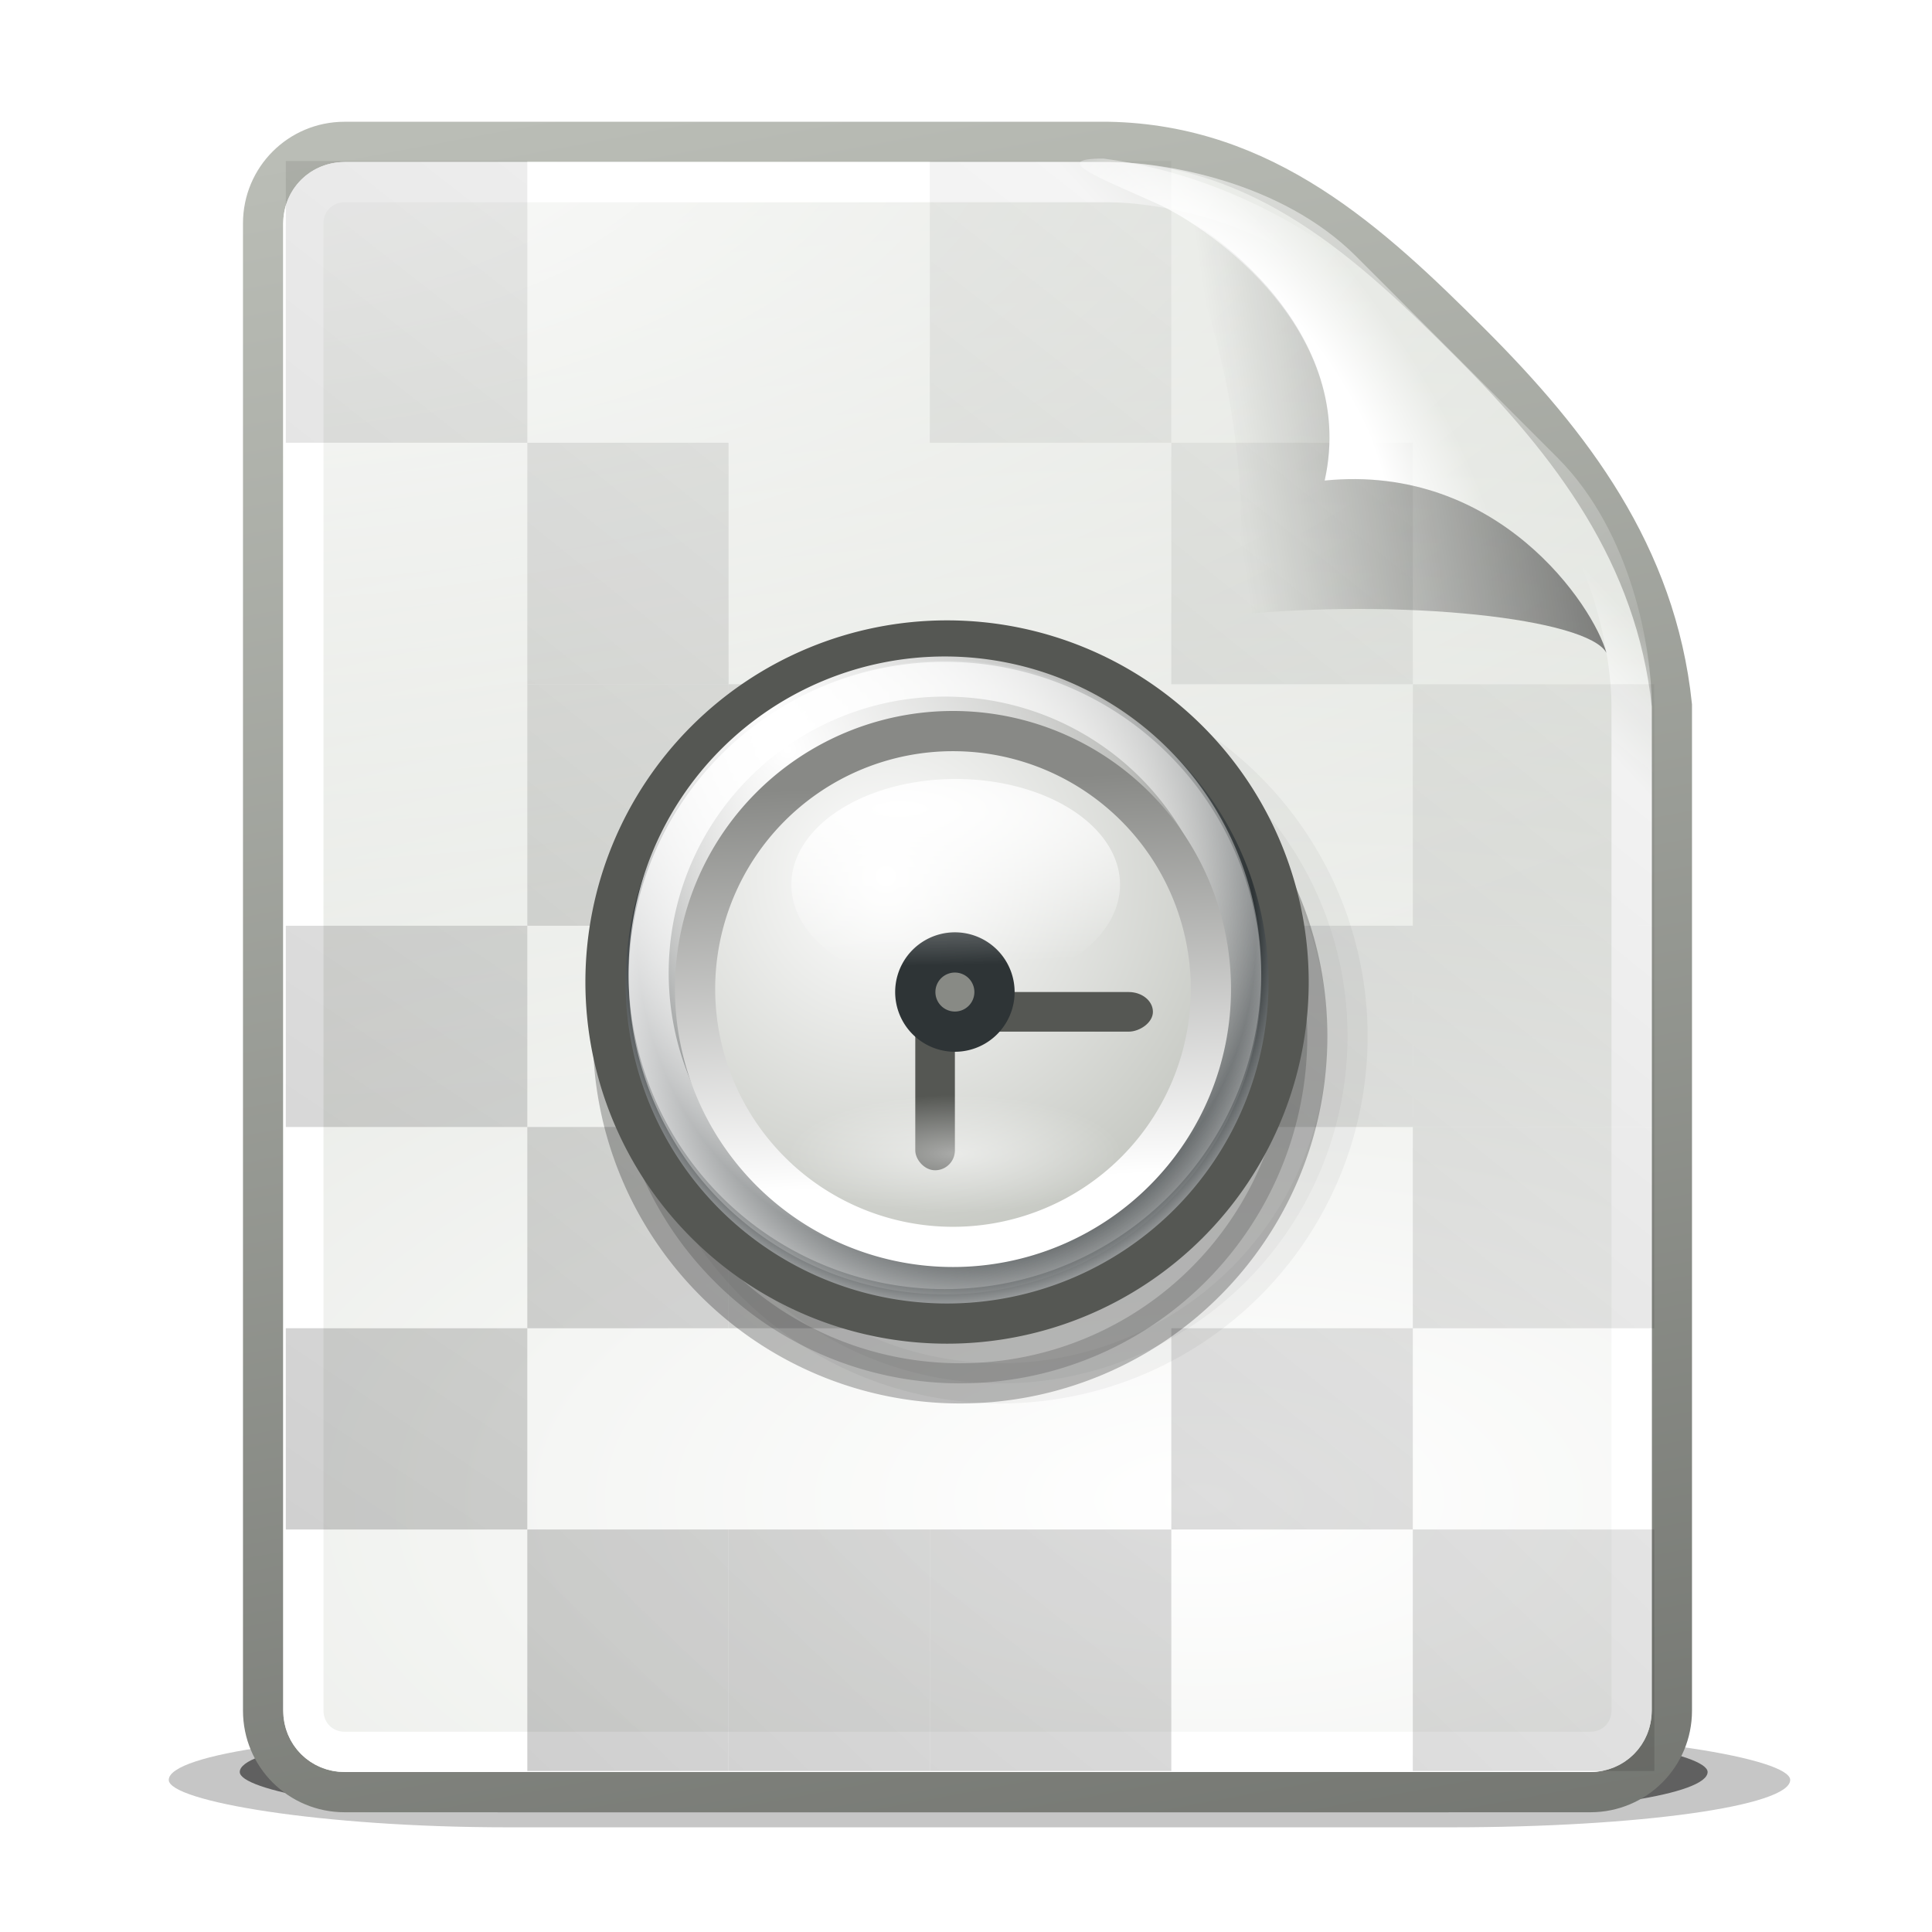 <?xml version="1.0" encoding="UTF-8" standalone="no"?>
<!-- Created with Inkscape (http://www.inkscape.org/) -->
<svg
   xmlns:dc="http://purl.org/dc/elements/1.1/"
   xmlns:cc="http://creativecommons.org/ns#"
   xmlns:rdf="http://www.w3.org/1999/02/22-rdf-syntax-ns#"
   xmlns:svg="http://www.w3.org/2000/svg"
   xmlns="http://www.w3.org/2000/svg"
   xmlns:xlink="http://www.w3.org/1999/xlink"
   xmlns:sodipodi="http://sodipodi.sourceforge.net/DTD/sodipodi-0.dtd"
   xmlns:inkscape="http://www.inkscape.org/namespaces/inkscape"
   width="48px"
   height="48px"
   id="svg12639"
   sodipodi:version="0.32"
   inkscape:version="0.46"
   sodipodi:docname="image-loading.svg"
   inkscape:output_extension="org.inkscape.output.svg.inkscape">
  <defs
     id="defs12641">
    <filter
       inkscape:collect="always"
       id="filter3871-0"
       x="-0.053"
       width="1.106"
       y="-0.958"
       height="2.917">
      <feGaussianBlur
         inkscape:collect="always"
         stdDeviation="0.799"
         id="feGaussianBlur3873-5" />
    </filter>
    <filter
       inkscape:collect="always"
       id="filter3913-4"
       x="-0.092"
       width="1.185"
       y="-1.665"
       height="4.329">
      <feGaussianBlur
         inkscape:collect="always"
         stdDeviation="1.387"
         id="feGaussianBlur3915-1" />
    </filter>
    <linearGradient
       inkscape:collect="always"
       id="linearGradient13238">
      <stop
         style="stop-color:#ffffff;stop-opacity:1;"
         offset="0"
         id="stop13240" />
      <stop
         style="stop-color:#ffffff;stop-opacity:0;"
         offset="1"
         id="stop13243" />
    </linearGradient>
    <radialGradient
       inkscape:collect="always"
       xlink:href="#linearGradient13238"
       id="radialGradient13781"
       gradientUnits="userSpaceOnUse"
       gradientTransform="matrix(3.683,-1.1086865e-6,1.8575286e-7,1.493,-1459.787,-509.089)"
       cx="543.429"
       cy="1035"
       fx="543.429"
       fy="1035"
       r="44" />
    <linearGradient
       inkscape:collect="always"
       id="linearGradient13249">
      <stop
         style="stop-color:#ffffff;stop-opacity:1;"
         offset="0"
         id="stop13251" />
      <stop
         style="stop-color:#ffffff;stop-opacity:0;"
         offset="1"
         id="stop13253" />
    </linearGradient>
    <radialGradient
       inkscape:collect="always"
       xlink:href="#linearGradient13249"
       id="radialGradient13779"
       gradientUnits="userSpaceOnUse"
       gradientTransform="matrix(0.709,0,0,0.249,161.938,820.473)"
       cx="556"
       cy="1115.387"
       fx="556"
       fy="1115.387"
       r="44" />
    <linearGradient
       inkscape:collect="always"
       id="linearGradient8463">
      <stop
         style="stop-color:#888986;stop-opacity:1;"
         offset="0"
         id="stop8465" />
      <stop
         style="stop-color:#ffffff;stop-opacity:1"
         offset="1"
         id="stop8467" />
    </linearGradient>
    <linearGradient
       inkscape:collect="always"
       xlink:href="#linearGradient8463"
       id="linearGradient13777"
       gradientUnits="userSpaceOnUse"
       x1="533.631"
       y1="1033.707"
       x2="537.008"
       y2="1102.08" />
    <linearGradient
       inkscape:collect="always"
       id="linearGradient12944">
      <stop
         style="stop-color:#ffffff;stop-opacity:1"
         offset="0"
         id="stop12946" />
      <stop
         style="stop-color:#babdb6;stop-opacity:1"
         offset="1"
         id="stop12948" />
    </linearGradient>
    <radialGradient
       inkscape:collect="always"
       xlink:href="#linearGradient12944"
       id="radialGradient13775"
       gradientUnits="userSpaceOnUse"
       gradientTransform="matrix(1.779,0,0,1.779,-423.897,-816.39)"
       cx="544.379"
       cy="1048.427"
       fx="544.379"
       fy="1048.427"
       r="44" />
    <linearGradient
       inkscape:collect="always"
       id="linearGradient7728">
      <stop
         style="stop-color:#ffffff;stop-opacity:1;"
         offset="0"
         id="stop7730" />
      <stop
         style="stop-color:#ffffff;stop-opacity:0;"
         offset="1"
         id="stop7732" />
    </linearGradient>
    <radialGradient
       inkscape:collect="always"
       xlink:href="#linearGradient7728"
       id="radialGradient13773"
       gradientUnits="userSpaceOnUse"
       gradientTransform="matrix(2.49,0,0,2.49,-788.079,-1530.771)"
       cx="528.923"
       cy="1027.385"
       fx="528.923"
       fy="1027.385"
       r="47.385" />
    <linearGradient
       inkscape:collect="always"
       id="linearGradient12897">
      <stop
         style="stop-color:#ffffff;stop-opacity:1;"
         offset="0"
         id="stop12899" />
      <stop
         style="stop-color:#ffffff;stop-opacity:0;"
         offset="1"
         id="stop12901" />
    </linearGradient>
    <radialGradient
       inkscape:collect="always"
       xlink:href="#linearGradient12897"
       id="radialGradient13771"
       gradientUnits="userSpaceOnUse"
       gradientTransform="matrix(1.952,0,0,1.952,-508.261,-986.064)"
       cx="534"
       cy="1036"
       fx="534"
       fy="1036"
       r="44" />
    <linearGradient
       id="linearGradient12863">
      <stop
         style="stop-color:#babdb6;stop-opacity:1"
         offset="0"
         id="stop12865" />
      <stop
         id="stop12871"
         offset="0.624"
         style="stop-color:#888a85;stop-opacity:1" />
      <stop
         style="stop-color:#2e3436;stop-opacity:1"
         offset="0.805"
         id="stop12873" />
      <stop
         style="stop-color:#ffffff;stop-opacity:1"
         offset="1"
         id="stop12867" />
    </linearGradient>
    <radialGradient
       inkscape:collect="always"
       xlink:href="#linearGradient12863"
       id="radialGradient13769"
       gradientUnits="userSpaceOnUse"
       gradientTransform="matrix(1.125,0,0,1.186,-69.568,-199.214)"
       cx="556"
       cy="1063.709"
       fx="556"
       fy="1063.709"
       r="44" />
    <filter
       inkscape:collect="always"
       id="filter7549"
       x="-0.18"
       width="1.36"
       y="-0.18"
       height="1.36">
      <feGaussianBlur
         inkscape:collect="always"
         stdDeviation="6.982"
         id="feGaussianBlur7551" />
    </filter>
    <filter
       inkscape:collect="always"
       id="filter7559">
      <feGaussianBlur
         inkscape:collect="always"
         stdDeviation="2.327"
         id="feGaussianBlur7561" />
    </filter>
    <linearGradient
       inkscape:collect="always"
       id="linearGradient26-paper-sheet-orig-0-7">
      <stop
         style="stop-color: rgb(0, 0, 0); stop-opacity: 0.554;"
         offset="0"
         id="stop30-paper-sheet-orig-8-4" />
      <stop
         style="stop-color: rgb(0, 0, 0); stop-opacity: 0;"
         offset="1"
         id="stop31-paper-sheet-orig-8-9" />
    </linearGradient>
    <linearGradient
       id="linearGradient13-paper-sheet-orig-7-4">
      <stop
         id="stop19-paper-sheet-orig-0-5"
         offset="0"
         style="stop-color: rgb(255, 255, 255); stop-opacity: 1;" />
      <stop
         style="stop-color: rgb(255, 255, 255); stop-opacity: 1;"
         offset="0.475"
         id="stop20-paper-sheet-orig-0-7" />
      <stop
         id="stop21-paper-sheet-orig-6-9"
         offset="1"
         style="stop-color: rgb(255, 255, 255); stop-opacity: 0;" />
    </linearGradient>
    <linearGradient
       inkscape:collect="always"
       xlink:href="#linearGradient8620"
       id="linearGradient7596"
       gradientUnits="userSpaceOnUse"
       x1="708"
       y1="996"
       x2="740"
       y2="956.14"
       gradientTransform="matrix(1.2,0,0,1.167,-144.6,-160.667)" />
    <linearGradient
       inkscape:collect="always"
       xlink:href="#linearGradient8620"
       id="linearGradient7594"
       gradientUnits="userSpaceOnUse"
       x1="708"
       y1="996"
       x2="740"
       y2="956.14"
       gradientTransform="matrix(1.2,0,0,1.167,-142.6,-160.667)" />
    <linearGradient
       inkscape:collect="always"
       xlink:href="#linearGradient8620"
       id="linearGradient7612"
       gradientUnits="userSpaceOnUse"
       x1="708"
       y1="996"
       x2="740"
       y2="956.14"
       gradientTransform="translate(1,0)" />
    <linearGradient
       inkscape:collect="always"
       xlink:href="#linearGradient8620"
       id="linearGradient7606"
       gradientUnits="userSpaceOnUse"
       x1="708"
       y1="996"
       x2="740"
       y2="956.14"
       gradientTransform="translate(1,0)" />
    <linearGradient
       inkscape:collect="always"
       xlink:href="#linearGradient8620"
       id="linearGradient7608"
       gradientUnits="userSpaceOnUse"
       x1="708"
       y1="996"
       x2="740"
       y2="956.14"
       gradientTransform="translate(1,0)" />
    <linearGradient
       inkscape:collect="always"
       xlink:href="#linearGradient8620"
       id="linearGradient7614"
       gradientUnits="userSpaceOnUse"
       x1="708"
       y1="996"
       x2="740"
       y2="956.14"
       gradientTransform="translate(1,0)" />
    <linearGradient
       inkscape:collect="always"
       xlink:href="#linearGradient8620"
       id="linearGradient7592"
       gradientUnits="userSpaceOnUse"
       x1="708"
       y1="996"
       x2="740"
       y2="956.14"
       gradientTransform="matrix(1.2,0,0,1,-142.6,0)" />
    <linearGradient
       inkscape:collect="always"
       xlink:href="#linearGradient8620"
       id="linearGradient7610"
       gradientUnits="userSpaceOnUse"
       x1="708"
       y1="996"
       x2="740"
       y2="956.14"
       gradientTransform="translate(1,0)" />
    <linearGradient
       inkscape:collect="always"
       xlink:href="#linearGradient8620"
       id="linearGradient7616"
       gradientUnits="userSpaceOnUse"
       x1="708"
       y1="996"
       x2="740"
       y2="956.14"
       gradientTransform="translate(1,0)" />
    <linearGradient
       inkscape:collect="always"
       xlink:href="#linearGradient8620"
       id="linearGradient7590"
       gradientUnits="userSpaceOnUse"
       x1="708"
       y1="996"
       x2="740"
       y2="956.14"
       gradientTransform="matrix(1.2,0,0,1,-142.6,0)" />
    <linearGradient
       inkscape:collect="always"
       xlink:href="#linearGradient8620"
       id="linearGradient7598"
       gradientUnits="userSpaceOnUse"
       x1="708"
       y1="996"
       x2="740"
       y2="956.14"
       gradientTransform="matrix(1,0,0,1.2,1,-198.2)" />
    <linearGradient
       inkscape:collect="always"
       xlink:href="#linearGradient8620"
       id="linearGradient7600"
       gradientUnits="userSpaceOnUse"
       x1="708"
       y1="996"
       x2="740"
       y2="956.14"
       gradientTransform="matrix(1.2,0,0,1.2,-144.6,-198.2)" />
    <linearGradient
       inkscape:collect="always"
       xlink:href="#linearGradient8620"
       id="linearGradient7602"
       gradientUnits="userSpaceOnUse"
       x1="708"
       y1="996"
       x2="740"
       y2="956.14"
       gradientTransform="matrix(1,0,0,1.2,0,-198.2)" />
    <linearGradient
       inkscape:collect="always"
       xlink:href="#linearGradient8620"
       id="linearGradient7604"
       gradientUnits="userSpaceOnUse"
       x1="708"
       y1="996"
       x2="740"
       y2="956.14"
       gradientTransform="matrix(1,0,0,1.2,0,-198.2)" />
    <linearGradient
       inkscape:collect="always"
       id="linearGradient8620">
      <stop
         style="stop-color:#000000;stop-opacity:1;"
         offset="0"
         id="stop8622" />
      <stop
         style="stop-color:#000000;stop-opacity:0;"
         offset="1"
         id="stop8624" />
    </linearGradient>
    <linearGradient
       inkscape:collect="always"
       xlink:href="#linearGradient8620"
       id="linearGradient8626"
       x1="708"
       y1="996"
       x2="740"
       y2="956.14"
       gradientUnits="userSpaceOnUse" />
    <linearGradient
       id="linearGradient12-paper-sheet-orig-2"
       inkscape:collect="always">
      <stop
         id="stop17-paper-sheet-orig-1"
         offset="0"
         style="stop-color: rgb(255, 255, 255); stop-opacity: 1;" />
      <stop
         id="stop18-paper-sheet-orig-0"
         offset="1"
         style="stop-color: rgb(255, 255, 255); stop-opacity: 0;" />
    </linearGradient>
    <linearGradient
       id="linearGradient4-paper-sheet-orig-7"
       inkscape:collect="always">
      <stop
         id="stop8-paper-sheet-orig-2"
         offset="0"
         style="stop-color: rgb(255, 255, 255); stop-opacity: 1;" />
      <stop
         id="stop9-paper-sheet-orig-2"
         offset="1"
         style="stop-color: rgb(255, 255, 255); stop-opacity: 0;" />
    </linearGradient>
    <linearGradient
       inkscape:collect="always"
       id="linearGradient10-paper-sheet-orig-3">
      <stop
         style="stop-color: rgb(85, 87, 83); stop-opacity: 1;"
         offset="0"
         id="stop15-paper-sheet-orig-7" />
      <stop
         style="stop-color: rgb(186, 189, 182); stop-opacity: 1;"
         offset="1"
         id="stop16-paper-sheet-orig-8" />
    </linearGradient>
    <linearGradient
       id="linearGradient3-paper-sheet-orig-08">
      <stop
         style="stop-color: rgb(255, 255, 255); stop-opacity: 1;"
         offset="0"
         id="stop6-paper-sheet-orig-1" />
      <stop
         style="stop-color: rgb(211, 215, 207); stop-opacity: 1;"
         offset="1"
         id="stop7-paper-sheet-orig-2" />
    </linearGradient>
    <linearGradient
       inkscape:collect="always"
       id="linearGradient13670">
      <stop
         style="stop-color:#ffffff;stop-opacity:1;"
         offset="0"
         id="stop13672" />
      <stop
         style="stop-color:#ffffff;stop-opacity:0;"
         offset="1"
         id="stop13674" />
    </linearGradient>
    <linearGradient
       inkscape:collect="always"
       xlink:href="#linearGradient13670"
       id="linearGradient13787"
       gradientUnits="userSpaceOnUse"
       gradientTransform="matrix(0.214,0,0,0.192,606.571,772.875)"
       x1="534"
       y1="1077"
       x2="559"
       y2="875.764" />
    <mask
       maskUnits="userSpaceOnUse"
       id="mask13783">
      <rect
         y="954"
         x="700"
         height="46"
         width="48"
         id="rect13785"
         style="opacity:1;fill:url(#linearGradient13787);fill-opacity:1;stroke:none;stroke-width:1;stroke-linecap:round;stroke-linejoin:round;stroke-miterlimit:4;stroke-dasharray:none;stroke-opacity:1;display:inline" />
    </mask>
    <inkscape:perspective
       sodipodi:type="inkscape:persp3d"
       inkscape:vp_x="0 : 24 : 1"
       inkscape:vp_y="0 : 1000 : 0"
       inkscape:vp_z="48 : 24 : 1"
       inkscape:persp3d-origin="24 : 16 : 1"
       id="perspective12647" />
    <linearGradient
       inkscape:collect="always"
       xlink:href="#linearGradient8620"
       id="linearGradient12776"
       gradientUnits="userSpaceOnUse"
       x1="708"
       y1="996"
       x2="740"
       y2="956.14" />
    <linearGradient
       inkscape:collect="always"
       xlink:href="#linearGradient8620"
       id="linearGradient12778"
       gradientUnits="userSpaceOnUse"
       x1="708"
       y1="996"
       x2="740"
       y2="956.14" />
    <linearGradient
       inkscape:collect="always"
       xlink:href="#linearGradient8620"
       id="linearGradient12780"
       gradientUnits="userSpaceOnUse"
       x1="708"
       y1="996"
       x2="740"
       y2="956.14" />
    <linearGradient
       inkscape:collect="always"
       xlink:href="#linearGradient8620"
       id="linearGradient12782"
       gradientUnits="userSpaceOnUse"
       x1="708"
       y1="996"
       x2="740"
       y2="956.14" />
    <linearGradient
       inkscape:collect="always"
       xlink:href="#linearGradient8620"
       id="linearGradient12784"
       gradientUnits="userSpaceOnUse"
       x1="708"
       y1="996"
       x2="740"
       y2="956.14" />
    <linearGradient
       inkscape:collect="always"
       xlink:href="#linearGradient8620"
       id="linearGradient12786"
       gradientUnits="userSpaceOnUse"
       x1="708"
       y1="996"
       x2="740"
       y2="956.14" />
    <radialGradient
       inkscape:collect="always"
       xlink:href="#linearGradient3-paper-sheet-orig-08"
       id="radialGradient12898"
       gradientUnits="userSpaceOnUse"
       gradientTransform="matrix(3.854,0,0,1.866,442.334,21.26)"
       cx="-30.25"
       cy="35.357"
       fx="-30.25"
       fy="35.357"
       r="18" />
    <linearGradient
       inkscape:collect="always"
       xlink:href="#linearGradient10-paper-sheet-orig-3"
       id="linearGradient12900"
       gradientUnits="userSpaceOnUse"
       gradientTransform="translate(356,50)"
       x1="-40.279"
       y1="70.736"
       x2="-52.75"
       y2="3.873" />
    <radialGradient
       inkscape:collect="always"
       xlink:href="#linearGradient4-paper-sheet-orig-7"
       id="radialGradient12902"
       gradientUnits="userSpaceOnUse"
       gradientTransform="matrix(3.234,0,0,1.524,-8.937,-6.079)"
       cx="4"
       cy="5.3"
       fx="4"
       fy="5.3"
       r="17" />
    <linearGradient
       inkscape:collect="always"
       xlink:href="#linearGradient12-paper-sheet-orig-2"
       id="linearGradient12904"
       gradientUnits="userSpaceOnUse"
       x1="-26.754"
       y1="11.566"
       x2="-24.75"
       y2="9.688" />
    <radialGradient
       inkscape:collect="always"
       xlink:href="#linearGradient13-paper-sheet-orig-7-4"
       id="radialGradient12906"
       gradientUnits="userSpaceOnUse"
       gradientTransform="matrix(0.407,-0.28,0.751,1.093,370.815,41.562)"
       cx="-26.305"
       cy="10.108"
       fx="-26.305"
       fy="10.108"
       r="7.042" />
    <linearGradient
       inkscape:collect="always"
       xlink:href="#linearGradient26-paper-sheet-orig-0-7"
       id="linearGradient12908"
       gradientUnits="userSpaceOnUse"
       gradientTransform="matrix(0.922,0,0,0.919,393.553,51.326)"
       x1="-19.031"
       y1="12.618"
       x2="-28.789"
       y2="14.07" />
    <linearGradient
       inkscape:collect="always"
       xlink:href="#linearGradient8620"
       id="linearGradient13040"
       gradientUnits="userSpaceOnUse"
       gradientTransform="matrix(1,0,0,1.2,0,-198.2)"
       x1="708"
       y1="996"
       x2="740"
       y2="956.14" />
    <linearGradient
       inkscape:collect="always"
       xlink:href="#linearGradient8620"
       id="linearGradient13042"
       gradientUnits="userSpaceOnUse"
       gradientTransform="matrix(1,0,0,1.2,0,-198.2)"
       x1="708"
       y1="996"
       x2="740"
       y2="956.14" />
    <linearGradient
       inkscape:collect="always"
       xlink:href="#linearGradient8620"
       id="linearGradient13044"
       gradientUnits="userSpaceOnUse"
       gradientTransform="matrix(1.2,0,0,1.2,-144.6,-198.2)"
       x1="708"
       y1="996"
       x2="740"
       y2="956.14" />
    <linearGradient
       inkscape:collect="always"
       xlink:href="#linearGradient8620"
       id="linearGradient13046"
       gradientUnits="userSpaceOnUse"
       gradientTransform="matrix(1,0,0,1.2,1,-198.2)"
       x1="708"
       y1="996"
       x2="740"
       y2="956.14" />
    <linearGradient
       inkscape:collect="always"
       xlink:href="#linearGradient8620"
       id="linearGradient13048"
       gradientUnits="userSpaceOnUse"
       gradientTransform="matrix(1.2,0,0,1,-142.6,0)"
       x1="708"
       y1="996"
       x2="740"
       y2="956.14" />
    <linearGradient
       inkscape:collect="always"
       xlink:href="#linearGradient8620"
       id="linearGradient13050"
       gradientUnits="userSpaceOnUse"
       gradientTransform="translate(1,0)"
       x1="708"
       y1="996"
       x2="740"
       y2="956.14" />
    <linearGradient
       inkscape:collect="always"
       xlink:href="#linearGradient8620"
       id="linearGradient13052"
       gradientUnits="userSpaceOnUse"
       x1="708"
       y1="996"
       x2="740"
       y2="956.14" />
    <linearGradient
       inkscape:collect="always"
       xlink:href="#linearGradient8620"
       id="linearGradient13054"
       gradientUnits="userSpaceOnUse"
       x1="708"
       y1="996"
       x2="740"
       y2="956.14" />
    <linearGradient
       inkscape:collect="always"
       xlink:href="#linearGradient8620"
       id="linearGradient13056"
       gradientUnits="userSpaceOnUse"
       gradientTransform="translate(1,0)"
       x1="708"
       y1="996"
       x2="740"
       y2="956.14" />
    <linearGradient
       inkscape:collect="always"
       xlink:href="#linearGradient8620"
       id="linearGradient13058"
       gradientUnits="userSpaceOnUse"
       gradientTransform="matrix(1.2,0,0,1,-142.6,0)"
       x1="708"
       y1="996"
       x2="740"
       y2="956.14" />
    <linearGradient
       inkscape:collect="always"
       xlink:href="#linearGradient8620"
       id="linearGradient13060"
       gradientUnits="userSpaceOnUse"
       x1="708"
       y1="996"
       x2="740"
       y2="956.14" />
    <linearGradient
       inkscape:collect="always"
       xlink:href="#linearGradient8620"
       id="linearGradient13062"
       gradientUnits="userSpaceOnUse"
       gradientTransform="translate(1,0)"
       x1="708"
       y1="996"
       x2="740"
       y2="956.14" />
    <linearGradient
       inkscape:collect="always"
       xlink:href="#linearGradient8620"
       id="linearGradient13064"
       gradientUnits="userSpaceOnUse"
       gradientTransform="translate(1,0)"
       x1="708"
       y1="996"
       x2="740"
       y2="956.14" />
    <linearGradient
       inkscape:collect="always"
       xlink:href="#linearGradient8620"
       id="linearGradient13066"
       gradientUnits="userSpaceOnUse"
       x1="708"
       y1="996"
       x2="740"
       y2="956.14" />
    <linearGradient
       inkscape:collect="always"
       xlink:href="#linearGradient8620"
       id="linearGradient13068"
       gradientUnits="userSpaceOnUse"
       x1="708"
       y1="996"
       x2="740"
       y2="956.14" />
    <linearGradient
       inkscape:collect="always"
       xlink:href="#linearGradient8620"
       id="linearGradient13070"
       gradientUnits="userSpaceOnUse"
       gradientTransform="translate(1,0)"
       x1="708"
       y1="996"
       x2="740"
       y2="956.14" />
    <linearGradient
       inkscape:collect="always"
       xlink:href="#linearGradient8620"
       id="linearGradient13072"
       gradientUnits="userSpaceOnUse"
       x1="708"
       y1="996"
       x2="740"
       y2="956.14" />
    <linearGradient
       inkscape:collect="always"
       xlink:href="#linearGradient8620"
       id="linearGradient13074"
       gradientUnits="userSpaceOnUse"
       gradientTransform="translate(1,0)"
       x1="708"
       y1="996"
       x2="740"
       y2="956.14" />
    <linearGradient
       inkscape:collect="always"
       xlink:href="#linearGradient8620"
       id="linearGradient13076"
       gradientUnits="userSpaceOnUse"
       gradientTransform="matrix(1.2,0,0,1.167,-142.6,-160.667)"
       x1="708"
       y1="996"
       x2="740"
       y2="956.14" />
    <linearGradient
       inkscape:collect="always"
       xlink:href="#linearGradient8620"
       id="linearGradient13078"
       gradientUnits="userSpaceOnUse"
       gradientTransform="matrix(1.2,0,0,1.167,-144.6,-160.667)"
       x1="708"
       y1="996"
       x2="740"
       y2="956.14" />
    <linearGradient
       inkscape:collect="always"
       xlink:href="#linearGradient8620"
       id="linearGradient13080"
       gradientUnits="userSpaceOnUse"
       x1="708"
       y1="996"
       x2="740"
       y2="956.14" />
    <linearGradient
       inkscape:collect="always"
       xlink:href="#linearGradient8620"
       id="linearGradient13105"
       gradientUnits="userSpaceOnUse"
       gradientTransform="matrix(1,0,0,1.2,0,-198.2)"
       x1="708"
       y1="996"
       x2="740"
       y2="956.14" />
    <linearGradient
       inkscape:collect="always"
       xlink:href="#linearGradient8620"
       id="linearGradient13107"
       gradientUnits="userSpaceOnUse"
       gradientTransform="matrix(1,0,0,1.2,0,-198.2)"
       x1="708"
       y1="996"
       x2="740"
       y2="956.14" />
    <linearGradient
       inkscape:collect="always"
       xlink:href="#linearGradient8620"
       id="linearGradient13109"
       gradientUnits="userSpaceOnUse"
       gradientTransform="matrix(1.2,0,0,1.2,-144.6,-198.2)"
       x1="708"
       y1="996"
       x2="740"
       y2="956.14" />
    <linearGradient
       inkscape:collect="always"
       xlink:href="#linearGradient8620"
       id="linearGradient13111"
       gradientUnits="userSpaceOnUse"
       gradientTransform="matrix(1,0,0,1.2,1,-198.2)"
       x1="708"
       y1="996"
       x2="740"
       y2="956.14" />
    <linearGradient
       inkscape:collect="always"
       xlink:href="#linearGradient8620"
       id="linearGradient13113"
       gradientUnits="userSpaceOnUse"
       gradientTransform="matrix(1.2,0,0,1,-142.6,0)"
       x1="708"
       y1="996"
       x2="740"
       y2="956.14" />
    <linearGradient
       inkscape:collect="always"
       xlink:href="#linearGradient8620"
       id="linearGradient13115"
       gradientUnits="userSpaceOnUse"
       gradientTransform="translate(1,0)"
       x1="708"
       y1="996"
       x2="740"
       y2="956.14" />
    <linearGradient
       inkscape:collect="always"
       xlink:href="#linearGradient8620"
       id="linearGradient13117"
       gradientUnits="userSpaceOnUse"
       x1="708"
       y1="996"
       x2="740"
       y2="956.14" />
    <linearGradient
       inkscape:collect="always"
       xlink:href="#linearGradient8620"
       id="linearGradient13119"
       gradientUnits="userSpaceOnUse"
       x1="708"
       y1="996"
       x2="740"
       y2="956.14" />
    <linearGradient
       inkscape:collect="always"
       xlink:href="#linearGradient8620"
       id="linearGradient13121"
       gradientUnits="userSpaceOnUse"
       gradientTransform="translate(1,0)"
       x1="708"
       y1="996"
       x2="740"
       y2="956.14" />
    <linearGradient
       inkscape:collect="always"
       xlink:href="#linearGradient8620"
       id="linearGradient13123"
       gradientUnits="userSpaceOnUse"
       gradientTransform="matrix(1.2,0,0,1,-142.6,0)"
       x1="708"
       y1="996"
       x2="740"
       y2="956.14" />
    <linearGradient
       inkscape:collect="always"
       xlink:href="#linearGradient8620"
       id="linearGradient13125"
       gradientUnits="userSpaceOnUse"
       x1="708"
       y1="996"
       x2="740"
       y2="956.14" />
    <linearGradient
       inkscape:collect="always"
       xlink:href="#linearGradient8620"
       id="linearGradient13127"
       gradientUnits="userSpaceOnUse"
       gradientTransform="translate(1,0)"
       x1="708"
       y1="996"
       x2="740"
       y2="956.14" />
    <linearGradient
       inkscape:collect="always"
       xlink:href="#linearGradient8620"
       id="linearGradient13129"
       gradientUnits="userSpaceOnUse"
       gradientTransform="translate(1,0)"
       x1="708"
       y1="996"
       x2="740"
       y2="956.14" />
    <linearGradient
       inkscape:collect="always"
       xlink:href="#linearGradient8620"
       id="linearGradient13131"
       gradientUnits="userSpaceOnUse"
       x1="708"
       y1="996"
       x2="740"
       y2="956.14" />
    <linearGradient
       inkscape:collect="always"
       xlink:href="#linearGradient8620"
       id="linearGradient13133"
       gradientUnits="userSpaceOnUse"
       x1="708"
       y1="996"
       x2="740"
       y2="956.14" />
    <linearGradient
       inkscape:collect="always"
       xlink:href="#linearGradient8620"
       id="linearGradient13135"
       gradientUnits="userSpaceOnUse"
       gradientTransform="translate(1,0)"
       x1="708"
       y1="996"
       x2="740"
       y2="956.14" />
    <linearGradient
       inkscape:collect="always"
       xlink:href="#linearGradient8620"
       id="linearGradient13137"
       gradientUnits="userSpaceOnUse"
       x1="708"
       y1="996"
       x2="740"
       y2="956.14" />
    <linearGradient
       inkscape:collect="always"
       xlink:href="#linearGradient8620"
       id="linearGradient13139"
       gradientUnits="userSpaceOnUse"
       gradientTransform="translate(1,0)"
       x1="708"
       y1="996"
       x2="740"
       y2="956.14" />
    <linearGradient
       inkscape:collect="always"
       xlink:href="#linearGradient8620"
       id="linearGradient13141"
       gradientUnits="userSpaceOnUse"
       gradientTransform="matrix(1.2,0,0,1.167,-142.6,-160.667)"
       x1="708"
       y1="996"
       x2="740"
       y2="956.14" />
    <linearGradient
       inkscape:collect="always"
       xlink:href="#linearGradient8620"
       id="linearGradient13143"
       gradientUnits="userSpaceOnUse"
       gradientTransform="matrix(1.2,0,0,1.167,-144.6,-160.667)"
       x1="708"
       y1="996"
       x2="740"
       y2="956.14" />
    <linearGradient
       inkscape:collect="always"
       xlink:href="#linearGradient8620"
       id="linearGradient13145"
       gradientUnits="userSpaceOnUse"
       x1="708"
       y1="996"
       x2="740"
       y2="956.14" />
    <radialGradient
       inkscape:collect="always"
       xlink:href="#linearGradient3-paper-sheet-orig-08"
       id="radialGradient13147"
       gradientUnits="userSpaceOnUse"
       gradientTransform="matrix(3.854,0,0,1.866,442.334,21.26)"
       cx="-30.25"
       cy="35.357"
       fx="-30.25"
       fy="35.357"
       r="18" />
    <linearGradient
       inkscape:collect="always"
       xlink:href="#linearGradient10-paper-sheet-orig-3"
       id="linearGradient13149"
       gradientUnits="userSpaceOnUse"
       gradientTransform="translate(356,50)"
       x1="-40.279"
       y1="70.736"
       x2="-52.75"
       y2="3.873" />
    <radialGradient
       inkscape:collect="always"
       xlink:href="#linearGradient4-paper-sheet-orig-7"
       id="radialGradient13151"
       gradientUnits="userSpaceOnUse"
       gradientTransform="matrix(3.234,0,0,1.524,-8.937,-6.079)"
       cx="4"
       cy="5.3"
       fx="4"
       fy="5.3"
       r="17" />
    <linearGradient
       inkscape:collect="always"
       xlink:href="#linearGradient12-paper-sheet-orig-2"
       id="linearGradient13153"
       gradientUnits="userSpaceOnUse"
       x1="-26.754"
       y1="11.566"
       x2="-24.75"
       y2="9.688" />
    <radialGradient
       inkscape:collect="always"
       xlink:href="#linearGradient13-paper-sheet-orig-7-4"
       id="radialGradient13163"
       gradientUnits="userSpaceOnUse"
       gradientTransform="matrix(0.407,-0.28,0.751,1.093,370.815,41.562)"
       cx="-26.305"
       cy="10.108"
       fx="-26.305"
       fy="10.108"
       r="7.042" />
    <linearGradient
       inkscape:collect="always"
       xlink:href="#linearGradient26-paper-sheet-orig-0-7"
       id="linearGradient13165"
       gradientUnits="userSpaceOnUse"
       gradientTransform="matrix(0.922,0,0,0.919,393.553,51.326)"
       x1="-19.031"
       y1="12.618"
       x2="-28.789"
       y2="14.07" />
    <radialGradient
       inkscape:collect="always"
       xlink:href="#linearGradient13-paper-sheet-orig-7-4"
       id="radialGradient13167"
       gradientUnits="userSpaceOnUse"
       gradientTransform="matrix(0.407,-0.28,0.751,1.093,370.815,41.562)"
       cx="-26.305"
       cy="10.108"
       fx="-26.305"
       fy="10.108"
       r="7.042" />
    <linearGradient
       inkscape:collect="always"
       xlink:href="#linearGradient26-paper-sheet-orig-0-7"
       id="linearGradient13169"
       gradientUnits="userSpaceOnUse"
       gradientTransform="matrix(0.922,0,0,0.919,393.553,51.326)"
       x1="-19.031"
       y1="12.618"
       x2="-28.789"
       y2="14.07" />
    <radialGradient
       inkscape:collect="always"
       xlink:href="#linearGradient3-paper-sheet-orig-08"
       id="radialGradient13182"
       gradientUnits="userSpaceOnUse"
       gradientTransform="matrix(3.854,0,0,1.866,442.334,21.26)"
       cx="-30.25"
       cy="35.357"
       fx="-30.25"
       fy="35.357"
       r="18" />
    <linearGradient
       inkscape:collect="always"
       xlink:href="#linearGradient10-paper-sheet-orig-3"
       id="linearGradient13184"
       gradientUnits="userSpaceOnUse"
       gradientTransform="translate(356,50)"
       x1="-40.279"
       y1="70.736"
       x2="-52.75"
       y2="3.873" />
    <radialGradient
       inkscape:collect="always"
       xlink:href="#linearGradient4-paper-sheet-orig-7"
       id="radialGradient13186"
       gradientUnits="userSpaceOnUse"
       gradientTransform="matrix(3.234,0,0,1.524,-8.937,-6.079)"
       cx="4"
       cy="5.3"
       fx="4"
       fy="5.3"
       r="17" />
    <linearGradient
       inkscape:collect="always"
       xlink:href="#linearGradient12-paper-sheet-orig-2"
       id="linearGradient13188"
       gradientUnits="userSpaceOnUse"
       x1="-26.754"
       y1="11.566"
       x2="-24.75"
       y2="9.688" />
  </defs>
  <sodipodi:namedview
     id="base"
     pagecolor="#ffffff"
     bordercolor="#666666"
     borderopacity="1.0"
     inkscape:pageopacity="0.0"
     inkscape:pageshadow="2"
     inkscape:zoom="9.8994949"
     inkscape:cx="-4.498969"
     inkscape:cy="26.529984"
     inkscape:current-layer="layer1"
     showgrid="true"
     inkscape:grid-bbox="true"
     inkscape:document-units="px">
    <inkscape:grid
       type="xygrid"
       id="grid12896" />
  </sodipodi:namedview>
  <g
     id="layer1"
     inkscape:label="Layer 1"
     inkscape:groupmode="layer">
    <g
       style="display:inline"
       id="g8030"
       transform="translate(-700.007,-48.99)">
      <g
         style="display:inline"
         id="g12362"
         transform="translate(400.044,1.015)">
        <rect
           transform="matrix(1.119,0,0,1.177,-38.258,-16.087)"
           ry="2"
           rx="7.524"
           y="91"
           x="306"
           height="2"
           width="36"
           id="rect12364"
           style="opacity:0.475;fill:#000000;fill-opacity:1;stroke:none;display:inline;filter:url(#filter3913-4)" />
        <rect
           transform="matrix(1.013,0,0,1,-4.058,0)"
           ry="2"
           rx="6.392"
           y="91"
           x="306"
           height="2"
           width="36"
           id="rect12366"
           style="opacity:0.715;fill:#000000;fill-opacity:1;stroke:none;filter:url(#filter3871-0)" />
      </g>
      <g
         id="g12368"
         transform="translate(404.044,-0.985)">
        <path
           style="fill:url(#radialGradient13182);fill-opacity:1;stroke:url(#linearGradient13184);stroke-width:1;stroke-miterlimit:4;display:inline"
           d="M 304.524,53.5 C 304.524,53.5 322,53.5 323.5,53.5 C 327.377,53.573 330,56 332.5,58.5 C 335,61 337.108,63.753 337.5,67.5 C 337.5,69 337.5,92.476 337.5,92.476 C 337.5,93.597 336.597,94.5 335.476,94.5 L 304.524,94.5 C 303.403,94.5 302.5,93.597 302.5,92.476 L 302.5,55.524 C 302.5,54.403 303.403,53.5 304.524,53.5 z"
           id="path12370"
           sodipodi:nodetypes="ccsccccccc" />
        <path
           sodipodi:type="inkscape:offset"
           inkscape:radius="-0.4861359"
           inkscape:original="M 8.53125 3.5 C 7.410033 3.5 6.5 4.4100329 6.5 5.53125 L 6.5 42.46875 C 6.5 43.589967 7.4100329 44.5 8.53125 44.5 L 39.46875 44.5 C 40.589967 44.5 41.5 43.589966 41.5 42.46875 C 41.5 42.46875 41.5 19 41.5 17.5 C 41.5 16 41 13 39 11 C 37 9 36 8 34 6 C 32 4 29 3.5 27.5 3.5 C 26 3.5 8.5312499 3.5 8.53125 3.5 z "
           style="fill:url(#radialGradient13186);fill-opacity:1;stroke:none;display:inline"
           id="path12372"
           d="M 8.531,4 C 7.673,4 7,4.673 7,5.531 L 7,42.469 C 7,43.327 7.673,44 8.531,44 L 39.469,44 C 40.327,44 41,43.327 41,42.469 C 41,42.469 41,19 41,17.5 C 41,16.108 40.513,13.201 38.656,11.344 C 36.656,9.344 35.656,8.344 33.656,6.344 C 31.799,4.487 28.892,4 27.5,4 C 26,4 8.531,4 8.531,4 z"
           transform="translate(296,50)" />
        <path
           sodipodi:type="inkscape:offset"
           inkscape:radius="-0.99436891"
           inkscape:original="M -51.46875 3.5 C -52.589967 3.5 -53.5 4.4100329 -53.5 5.53125 L -53.5 42.46875 C -53.5 43.589967 -52.589966 44.5 -51.46875 44.5 L -20.53125 44.5 C -19.410033 44.5 -18.5 43.589966 -18.5 42.46875 C -18.5 42.46875 -18.5 19 -18.5 17.5 C -18.5 16 -19 13 -21 11 C -23 9 -24 8 -26 6 C -28 4 -31 3.5 -32.5 3.5 C -34 3.5 -51.468749 3.5 -51.46875 3.5 z "
           style="fill:none;stroke:url(#linearGradient13188);stroke-width:1;stroke-miterlimit:4;display:inline"
           id="path12374"
           d="M -51.469,4.5 C -52.052,4.5 -52.5,4.948 -52.5,5.531 L -52.5,42.469 C -52.5,43.052 -52.052,43.5 -51.469,43.5 L -20.531,43.5 C -19.948,43.5 -19.5,43.052 -19.5,42.469 C -19.5,42.469 -19.5,19 -19.5,17.5 C -19.5,16.221 -19.98,13.395 -21.688,11.688 C -23.688,9.688 -24.688,8.688 -26.688,6.688 C -28.395,4.98 -31.221,4.5 -32.5,4.5 C -34,4.5 -51.469,4.5 -51.469,4.5 z"
           transform="translate(356,50)" />
      </g>
    </g>
    <g
       id="g8598"
       style="opacity:0.2;fill:url(#linearGradient13145);fill-opacity:1"
       transform="translate(-699.899,-953)">
      <rect
         ry="0"
         rx="0"
         y="991"
         x="713"
         height="6"
         width="5"
         id="rect8488"
         style="opacity:1;fill:url(#linearGradient13105);fill-opacity:1;fill-rule:evenodd;stroke:none;stroke-width:1;stroke-linecap:round;stroke-linejoin:miter;stroke-miterlimit:4;stroke-dasharray:none;stroke-dashoffset:0;stroke-opacity:1;display:inline" />
      <rect
         ry="0"
         rx="0"
         y="991"
         x="718"
         height="6"
         width="5"
         id="rect8490"
         style="opacity:1;fill:url(#linearGradient13107);fill-opacity:1;fill-rule:evenodd;stroke:none;stroke-width:1;stroke-linecap:round;stroke-linejoin:miter;stroke-miterlimit:4;stroke-dasharray:none;stroke-dashoffset:0;stroke-opacity:1;display:inline" />
      <rect
         ry="0"
         rx="0"
         y="991"
         x="723"
         height="6"
         width="6"
         id="rect8492"
         style="opacity:1;fill:url(#linearGradient13109);fill-opacity:1;fill-rule:evenodd;stroke:none;stroke-width:1;stroke-linecap:round;stroke-linejoin:miter;stroke-miterlimit:4;stroke-dasharray:none;stroke-dashoffset:0;stroke-opacity:1;display:inline" />
      <rect
         ry="0"
         rx="0"
         y="991"
         x="735"
         height="6"
         width="6"
         id="rect8497"
         style="opacity:1;fill:url(#linearGradient13111);fill-opacity:1;fill-rule:evenodd;stroke:none;stroke-width:1;stroke-linecap:round;stroke-linejoin:miter;stroke-miterlimit:4;stroke-dasharray:none;stroke-dashoffset:0;stroke-opacity:1;display:inline" />
      <rect
         ry="0"
         rx="0"
         y="986"
         x="707"
         height="5"
         width="6"
         id="rect8526"
         style="opacity:1;fill:url(#linearGradient13113);fill-opacity:1;fill-rule:evenodd;stroke:none;stroke-width:1;stroke-linecap:round;stroke-linejoin:miter;stroke-miterlimit:4;stroke-dasharray:none;stroke-dashoffset:0;stroke-opacity:1;display:inline" />
      <rect
         ry="0"
         rx="0"
         y="986"
         x="729"
         height="5"
         width="6"
         id="rect8534"
         style="opacity:1;fill:url(#linearGradient13115);fill-opacity:1;fill-rule:evenodd;stroke:none;stroke-width:1;stroke-linecap:round;stroke-linejoin:miter;stroke-miterlimit:4;stroke-dasharray:none;stroke-dashoffset:0;stroke-opacity:1;display:inline" />
      <rect
         ry="0"
         rx="0"
         y="981"
         x="713"
         height="5"
         width="5"
         id="rect8540"
         style="opacity:1;fill:url(#linearGradient13117);fill-opacity:1;fill-rule:evenodd;stroke:none;stroke-width:1;stroke-linecap:round;stroke-linejoin:miter;stroke-miterlimit:4;stroke-dasharray:none;stroke-dashoffset:0;stroke-opacity:1;display:inline" />
      <rect
         ry="0"
         rx="0"
         y="981"
         x="718"
         height="5"
         width="5"
         id="rect8542"
         style="opacity:1;fill:url(#linearGradient13119);fill-opacity:1;fill-rule:evenodd;stroke:none;stroke-width:1;stroke-linecap:round;stroke-linejoin:miter;stroke-miterlimit:4;stroke-dasharray:none;stroke-dashoffset:0;stroke-opacity:1;display:inline" />
      <rect
         ry="0"
         rx="0"
         y="981"
         x="735"
         height="5"
         width="6"
         id="rect8548"
         style="opacity:1;fill:url(#linearGradient13121);fill-opacity:1;fill-rule:evenodd;stroke:none;stroke-width:1;stroke-linecap:round;stroke-linejoin:miter;stroke-miterlimit:4;stroke-dasharray:none;stroke-dashoffset:0;stroke-opacity:1;display:inline" />
      <rect
         ry="0"
         rx="0"
         y="976"
         x="707"
         height="5"
         width="6"
         id="rect8550"
         style="opacity:1;fill:url(#linearGradient13123);fill-opacity:1;fill-rule:evenodd;stroke:none;stroke-width:1;stroke-linecap:round;stroke-linejoin:miter;stroke-miterlimit:4;stroke-dasharray:none;stroke-dashoffset:0;stroke-opacity:1;display:inline" />
      <rect
         ry="0"
         rx="0"
         y="976"
         x="723"
         height="5"
         width="5"
         id="rect8556"
         style="opacity:1;fill:url(#linearGradient13125);fill-opacity:1;fill-rule:evenodd;stroke:none;stroke-width:1;stroke-linecap:round;stroke-linejoin:miter;stroke-miterlimit:4;stroke-dasharray:none;stroke-dashoffset:0;stroke-opacity:1;display:inline" />
      <rect
         ry="0"
         rx="0"
         y="976"
         x="729"
         height="5"
         width="6"
         id="rect8558"
         style="opacity:1;fill:url(#linearGradient13127);fill-opacity:1;fill-rule:evenodd;stroke:none;stroke-width:1;stroke-linecap:round;stroke-linejoin:miter;stroke-miterlimit:4;stroke-dasharray:none;stroke-dashoffset:0;stroke-opacity:1;display:inline" />
      <rect
         ry="0"
         rx="0"
         y="976"
         x="735"
         height="5"
         width="6"
         id="rect8560"
         style="opacity:1;fill:url(#linearGradient13129);fill-opacity:1;fill-rule:evenodd;stroke:none;stroke-width:1;stroke-linecap:round;stroke-linejoin:miter;stroke-miterlimit:4;stroke-dasharray:none;stroke-dashoffset:0;stroke-opacity:1;display:inline" />
      <rect
         ry="0"
         rx="0"
         y="970"
         x="713"
         height="6"
         width="5"
         id="rect8564"
         style="opacity:1;fill:url(#linearGradient13131);fill-opacity:1;fill-rule:evenodd;stroke:none;stroke-width:1;stroke-linecap:round;stroke-linejoin:miter;stroke-miterlimit:4;stroke-dasharray:none;stroke-dashoffset:0;stroke-opacity:1;display:inline" />
      <rect
         ry="0"
         rx="0"
         y="970"
         x="718"
         height="6"
         width="5"
         id="rect8566"
         style="opacity:1;fill:url(#linearGradient13133);fill-opacity:1;fill-rule:evenodd;stroke:none;stroke-width:1;stroke-linecap:round;stroke-linejoin:miter;stroke-miterlimit:4;stroke-dasharray:none;stroke-dashoffset:0;stroke-opacity:1;display:inline" />
      <rect
         ry="0"
         rx="0"
         y="970"
         x="735"
         height="6"
         width="6"
         id="rect8570"
         style="opacity:1;fill:url(#linearGradient13135);fill-opacity:1;fill-rule:evenodd;stroke:none;stroke-width:1;stroke-linecap:round;stroke-linejoin:miter;stroke-miterlimit:4;stroke-dasharray:none;stroke-dashoffset:0;stroke-opacity:1;display:inline" />
      <rect
         ry="0"
         rx="0"
         y="964"
         x="713"
         height="6"
         width="5"
         id="rect8576"
         style="opacity:1;fill:url(#linearGradient13137);fill-opacity:1;fill-rule:evenodd;stroke:none;stroke-width:1;stroke-linecap:round;stroke-linejoin:miter;stroke-miterlimit:4;stroke-dasharray:none;stroke-dashoffset:0;stroke-opacity:1;display:inline" />
      <rect
         ry="0"
         rx="0"
         y="964"
         x="729"
         height="6"
         width="6"
         id="rect8582"
         style="opacity:1;fill:url(#linearGradient13139);fill-opacity:1;fill-rule:evenodd;stroke:none;stroke-width:1;stroke-linecap:round;stroke-linejoin:miter;stroke-miterlimit:4;stroke-dasharray:none;stroke-dashoffset:0;stroke-opacity:1;display:inline" />
      <rect
         ry="0"
         rx="0"
         y="957"
         x="707"
         height="7"
         width="6"
         id="rect8586"
         style="opacity:1;fill:url(#linearGradient13141);fill-opacity:1;fill-rule:evenodd;stroke:none;stroke-width:1;stroke-linecap:round;stroke-linejoin:miter;stroke-miterlimit:4;stroke-dasharray:none;stroke-dashoffset:0;stroke-opacity:1;display:inline" />
      <rect
         ry="0"
         rx="0"
         y="957"
         x="723"
         height="7"
         width="6"
         id="rect8592"
         style="opacity:1;fill:url(#linearGradient13143);fill-opacity:1;fill-rule:evenodd;stroke:none;stroke-width:1;stroke-linecap:round;stroke-linejoin:miter;stroke-miterlimit:4;stroke-dasharray:none;stroke-dashoffset:0;stroke-opacity:1;display:inline" />
    </g>
    <g
       style="display:inline"
       id="g12376"
       transform="translate(-336.089,-50.061)">
      <path
         style="fill:url(#radialGradient13167);fill-opacity:1;stroke:none;display:inline"
         d="M 363.5,54 C 362.111,54 363.458,54.497 364.844,55.125 C 366.23,55.753 369.817,58.34 369,62 C 373.323,61.569 375.679,65.122 376,66.281 C 376.321,67.44 377,68.889 377,67.5 C 377.028,63.694 374.155,61.068 372.156,58.844 C 370.158,56.619 367.154,54.477 363.5,54 z"
         id="path12378"
         sodipodi:nodetypes="ccccczc" />
      <path
         style="opacity:0.879;fill:url(#linearGradient13169);fill-opacity:1;stroke:none;display:inline"
         d="M 364.601,55.014 C 365.523,55.014 367.609,61.21 366.687,65.344 C 370.982,64.916 375.54,65.432 376,66.281 C 375.679,65.122 373.323,61.569 369,62 C 369.865,58.125 365.813,55.383 364.601,55.014 z"
         id="path12380"
         sodipodi:nodetypes="ccccc" />
    </g>
    <g
       id="g13728"
       transform="translate(-700.007,-952.99)">
      <path
         transform="matrix(0.196,0,0,0.196,615.886,769.407)"
         d="M 600,1068 A 44,44 0 1 1 512,1068 A 44,44 0 1 1 600,1068 z"
         sodipodi:ry="44"
         sodipodi:rx="44"
         sodipodi:cy="1068"
         sodipodi:cx="556"
         id="path7553"
         style="opacity:0.2;fill:#000000;fill-opacity:1;stroke:#000000;stroke-width:5.096;stroke-linecap:round;stroke-linejoin:round;stroke-miterlimit:4;stroke-dasharray:none;stroke-opacity:1;display:inline;filter:url(#filter7559)"
         sodipodi:type="arc" />
      <path
         transform="matrix(0.196,0,0,0.196,614.886,769.407)"
         d="M 600,1068 A 44,44 0 1 1 512,1068 A 44,44 0 1 1 600,1068 z"
         sodipodi:ry="44"
         sodipodi:rx="44"
         sodipodi:cy="1068"
         sodipodi:cx="556"
         id="path8628"
         style="opacity:0.5;fill:#000000;fill-opacity:1;stroke:#000000;stroke-width:5.096;stroke-linecap:round;stroke-linejoin:round;stroke-miterlimit:4;stroke-dasharray:none;stroke-opacity:1;display:inline;filter:url(#filter7549)"
         sodipodi:type="arc" />
      <g
         transform="matrix(0.984,0,0,0.984,11.315,15.285)"
         id="g7563">
        <g
           style="display:inline"
           id="g7662"
           transform="matrix(0.196,0,0,0.196,567.394,777.827)">
          <path
             transform="translate(242,-48)"
             d="M 600,1068 A 44,44 0 1 1 512,1068 A 44,44 0 1 1 600,1068 z"
             sodipodi:ry="44"
             sodipodi:rx="44"
             sodipodi:cy="1068"
             sodipodi:cx="556"
             id="path6726"
             style="fill:url(#radialGradient13769);fill-opacity:1;stroke:#555753;stroke-width:5.176;stroke-linecap:round;stroke-linejoin:round;stroke-miterlimit:4;stroke-dasharray:none;stroke-opacity:1"
             sodipodi:type="arc" />
          <path
             transform="matrix(0.926,0,0,0.926,282.881,30.526)"
             d="M 600,1068 A 44,44 0 1 1 512,1068 A 44,44 0 1 1 600,1068 z"
             sodipodi:ry="44"
             sodipodi:rx="44"
             sodipodi:cy="1068"
             sodipodi:cx="556"
             id="path6728"
             style="fill:url(#radialGradient13771);fill-opacity:1;stroke:none;stroke-width:3;stroke-linecap:round;stroke-linejoin:round;stroke-miterlimit:4;stroke-dasharray:none;stroke-opacity:0;display:inline"
             sodipodi:type="arc"
             clip-path="none" />
        </g>
        <path
           transform="matrix(0.17,0,0,0.17,629.227,795.954)"
           d="M 600,1068 A 44,44 0 1 1 512,1068 A 44,44 0 1 1 600,1068 z"
           sodipodi:ry="44"
           sodipodi:rx="44"
           sodipodi:cy="1068"
           sodipodi:cx="556"
           id="path7718"
           style="fill:none;fill-opacity:1;stroke:url(#radialGradient13773);stroke-width:5.96;stroke-linecap:round;stroke-linejoin:round;stroke-miterlimit:4;stroke-dasharray:none;stroke-opacity:1;display:inline"
           sodipodi:type="arc" />
        <path
           sodipodi:type="arc"
           style="fill:url(#radialGradient13775);fill-opacity:1;stroke:url(#linearGradient13777);stroke-width:6.86;stroke-linecap:round;stroke-linejoin:round;stroke-miterlimit:4;stroke-dasharray:none;stroke-opacity:1;display:inline"
           id="path7740"
           sodipodi:cx="556"
           sodipodi:cy="1068"
           sodipodi:rx="44"
           sodipodi:ry="44"
           d="M 600,1068 A 44,44 0 1 1 512,1068 A 44,44 0 1 1 600,1068 z"
           transform="matrix(0.148,0,0,0.148,641.664,819.859)" />
        <rect
           style="fill:#555753;fill-opacity:1;fill-rule:evenodd;stroke:none;stroke-width:1;stroke-linecap:round;stroke-linejoin:miter;stroke-miterlimit:4;stroke-dasharray:none;stroke-dashoffset:0;stroke-opacity:1"
           id="rect8471"
           width="1"
           height="4.5"
           x="723"
           y="978"
           rx="0.5"
           ry="0.5"
           inkscape:transform-center-y="-1.7500611"
           inkscape:transform-center-x="6.1093382e-05" />
        <rect
           style="fill:#555753;fill-opacity:1;fill-rule:evenodd;stroke:none;stroke-width:1;stroke-linecap:round;stroke-linejoin:miter;stroke-miterlimit:4;stroke-dasharray:none;stroke-dashoffset:0;stroke-opacity:1;display:inline"
           id="rect8473"
           width="1"
           height="5.5"
           x="978"
           y="-729"
           rx="0.5"
           ry="0.611"
           inkscape:transform-center-y="-8.7819859e-05"
           transform="matrix(3.6761578e-8,1,-1,3.6761578e-8,0,0)"
           inkscape:transform-center-x="-2.249975" />
        <path
           sodipodi:type="arc"
           style="fill:#888a85;fill-opacity:1;fill-rule:evenodd;stroke:#2e3436;stroke-width:1.016;stroke-linecap:round;stroke-linejoin:miter;stroke-miterlimit:4;stroke-dasharray:none;stroke-dashoffset:0;stroke-opacity:1"
           id="path7744"
           sodipodi:cx="724"
           sodipodi:cy="979"
           sodipodi:rx="1"
           sodipodi:ry="1"
           d="M 725,979 A 1,1 0 1 1 723,979 A 1,1 0 1 1 725,979 z"
           transform="translate(0,-1)" />
        <g
           style="display:inline"
           id="g6801"
           transform="matrix(0.166,0,0,0.166,633.069,802.111)">
          <path
             transform="matrix(0.817,0,0,0.817,93.491,186.951)"
             d="M 600,1068 A 44,44 0 1 1 512,1068 A 44,44 0 1 1 600,1068 z"
             sodipodi:ry="44"
             sodipodi:rx="44"
             sodipodi:cy="1068"
             sodipodi:cx="556"
             id="path6803"
             style="opacity:0.5;fill:url(#radialGradient13779);fill-opacity:1;stroke:none;stroke-width:3.08;stroke-linecap:round;stroke-linejoin:round;stroke-miterlimit:4;stroke-dasharray:none;stroke-opacity:0;display:inline"
             sodipodi:type="arc" />
          <path
             transform="matrix(0.568,0,0,0.365,232.091,653.404)"
             d="M 600,1068 A 44,44 0 1 1 512,1068 A 44,44 0 1 1 600,1068 z"
             sodipodi:ry="44"
             sodipodi:rx="44"
             sodipodi:cy="1068"
             sodipodi:cx="556"
             id="path6805"
             style="opacity:1;fill:url(#radialGradient13781);fill-opacity:1;stroke:none;stroke-width:3.08;stroke-linecap:round;stroke-linejoin:round;stroke-miterlimit:4;stroke-dasharray:none;stroke-opacity:0;display:inline"
             sodipodi:type="arc" />
        </g>
      </g>
    </g>
  </g>
</svg>
